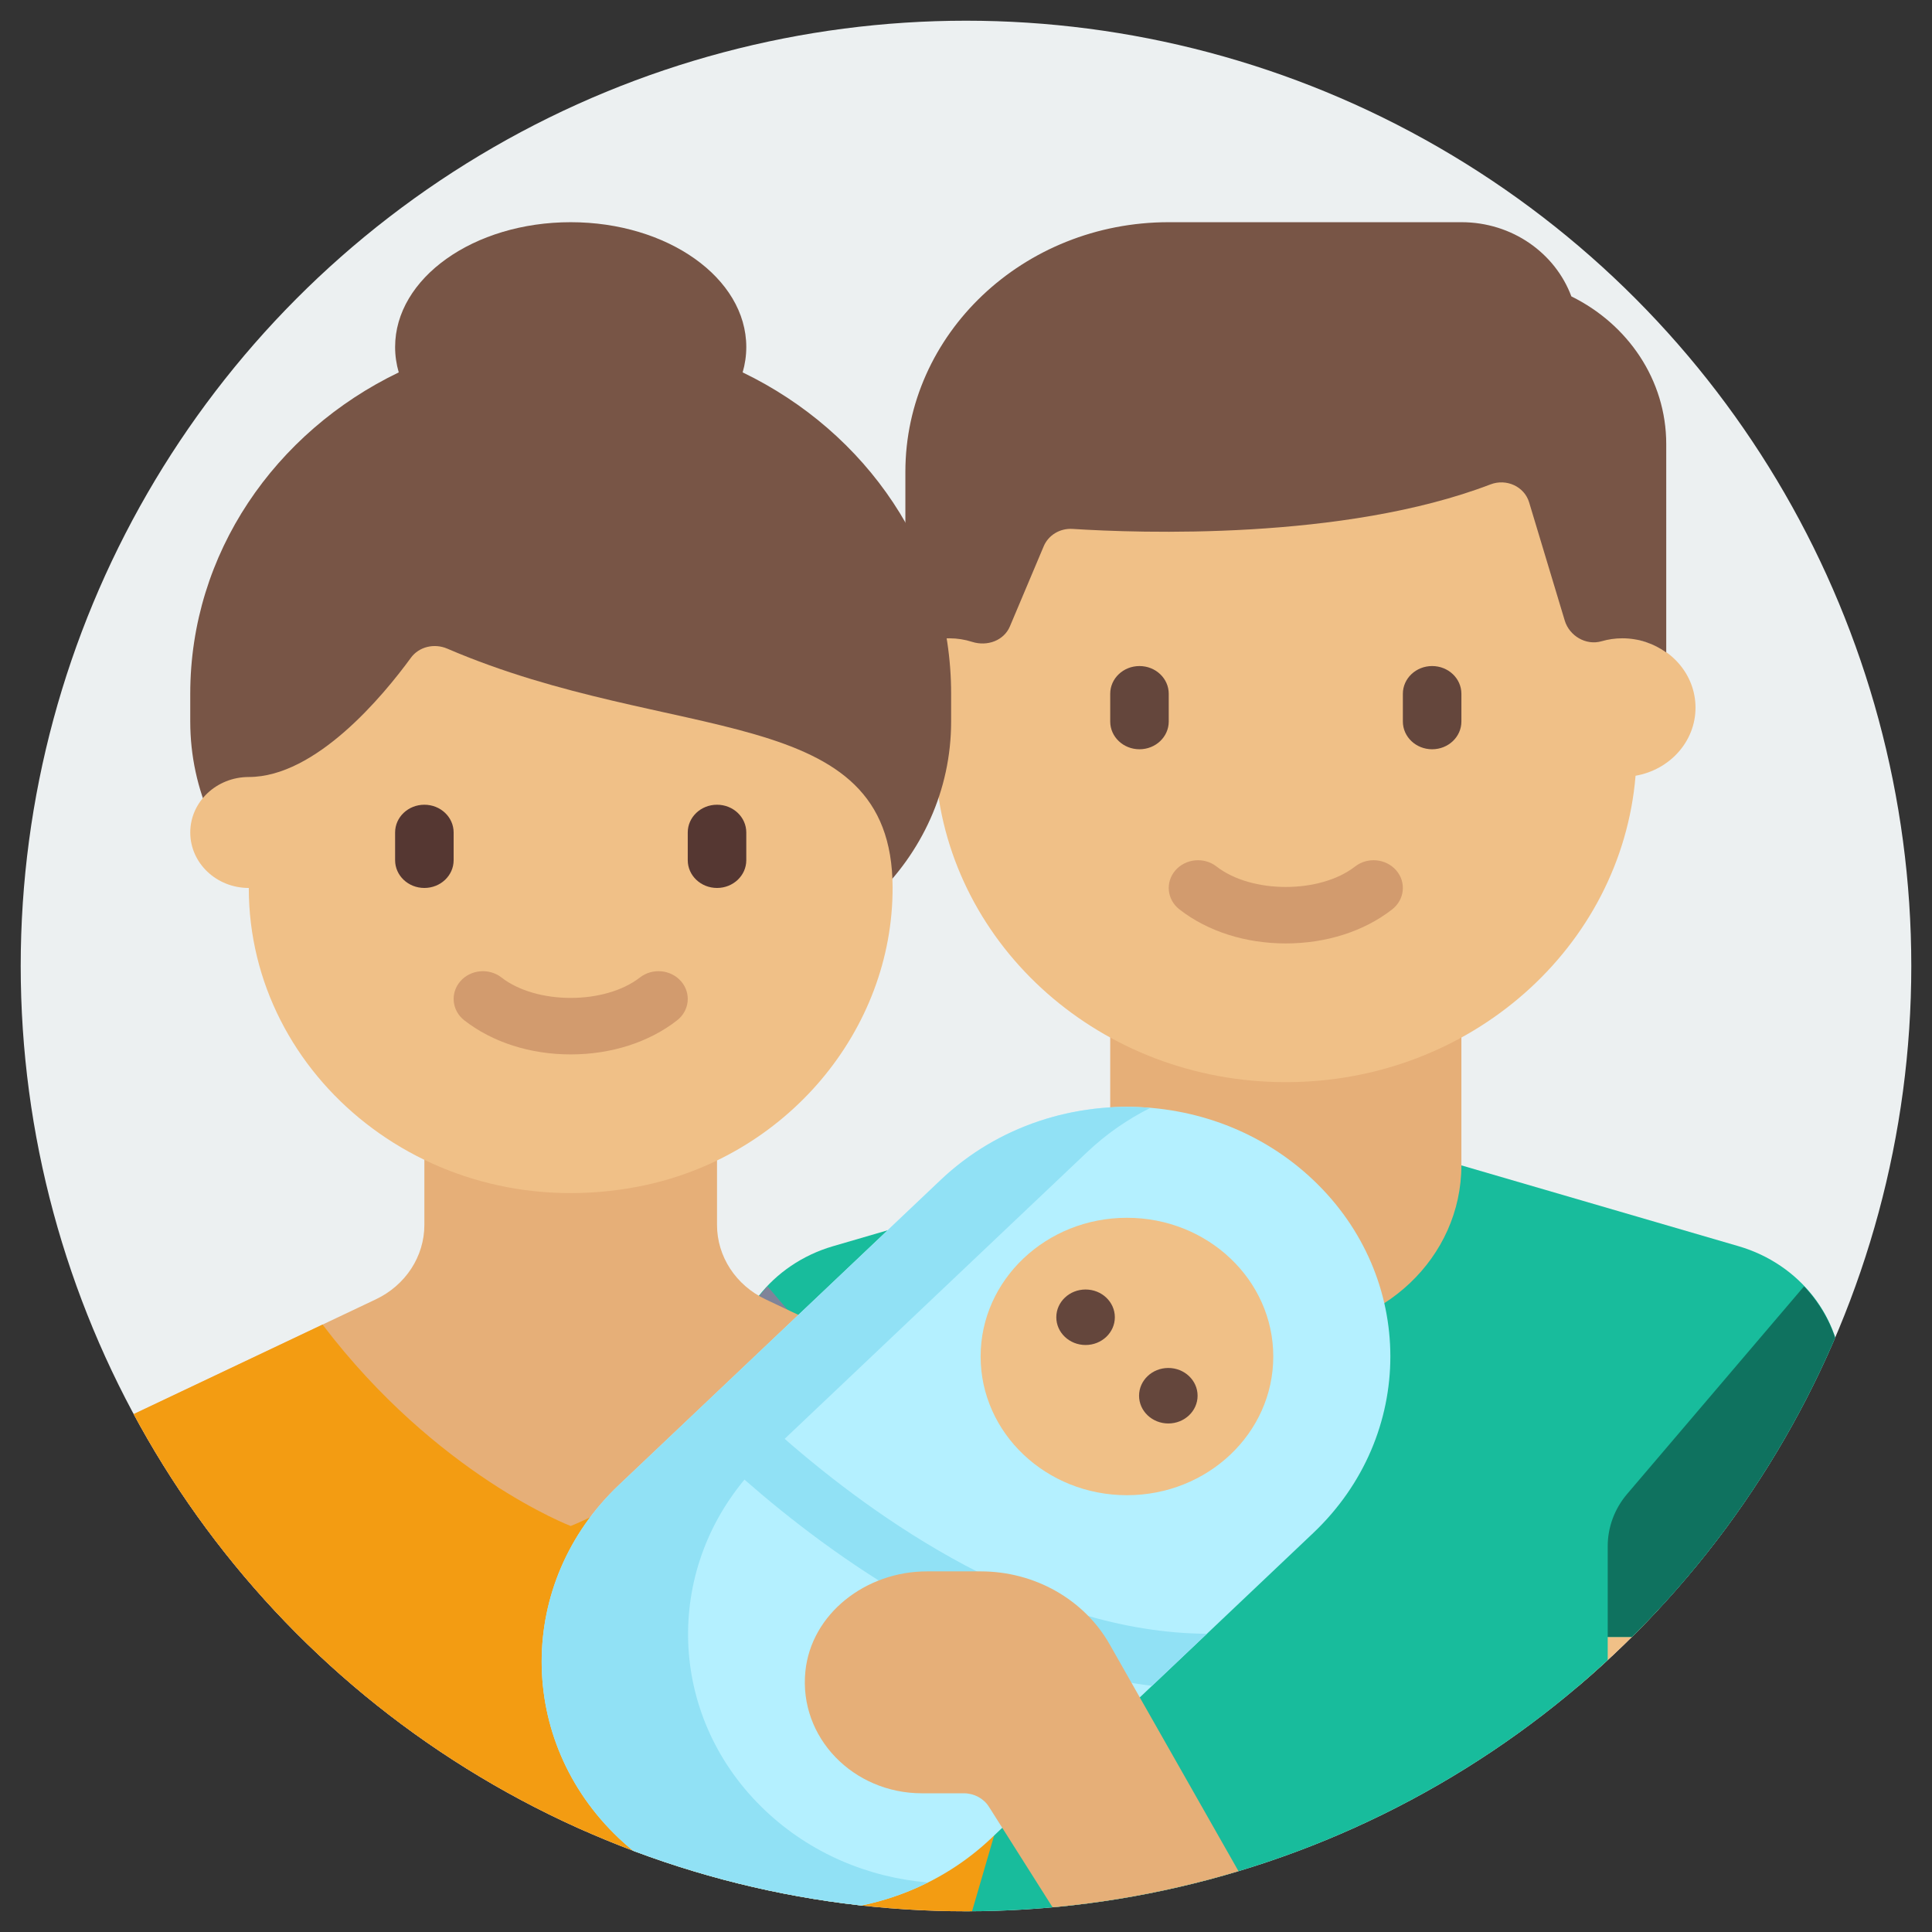 <?xml version="1.0" encoding="utf-8"?>
<!-- Generator: Adobe Illustrator 16.0.3, SVG Export Plug-In . SVG Version: 6.00 Build 0)  -->
<!DOCTYPE svg PUBLIC "-//W3C//DTD SVG 1.1//EN" "http://www.w3.org/Graphics/SVG/1.1/DTD/svg11.dtd">
<svg version="1.1" xmlns="http://www.w3.org/2000/svg" xmlns:xlink="http://www.w3.org/1999/xlink" x="0px" y="0px" width="300px"
	 height="300px" viewBox="0 0 300 300" enable-background="new 0 0 300 300" xml:space="preserve">
<rect x="0" y="0" width="300" height="300" fill="#333333" stroke="none"/>
<g id="Layer_3">
	<circle fill="#ECF0F1" cx="150" cy="150" r="146.785"/>
</g>
<g id="Layer_1">
	<g>
		<defs>
			<circle id="SVGID_1_" cx="150" cy="150" r="146.785"/>
		</defs>
		<clipPath id="SVGID_2_">
			<use xlink:href="#SVGID_1_"  overflow="visible"/>
		</clipPath>
		<g clip-path="url(#SVGID_2_)">
			<path fill="#F0C087" d="M245.104,249.881h36.353v30.151c0,2.378-2.035,4.307-4.543,4.307h-31.81V249.881z"/>
			<path fill="#F0C087" d="M154.216,284.339h-31.81c-2.509,0-4.544-1.929-4.544-4.307v-30.151h36.354V284.339z"/>
			<path fill="#18BC9C" d="M269.96,193.509l-43.035-12.55h-9.089h-36.354h-9.089l-43.037,12.55
				c-9.533,2.782-16.038,11.133-16.038,20.587v35.785c0,2.377,2.034,4.305,4.544,4.305h31.809V300h31.811h36.354h31.81v-45.814
				h31.811c2.51,0,4.544-1.928,4.544-4.305v-35.785C286,204.642,279.495,196.291,269.96,193.509z"/>
			<g>
				<path fill="#7F8499" d="M113.319,214.096v35.785c0,2.377,2.034,4.305,4.544,4.305h31.809v-14.098c0-2.957-1.068-5.82-3.027-8.12
					l-27.458-32.225C115.531,203.603,113.319,208.646,113.319,214.096z"/>
			</g>
			<g>
				<path fill="#0F725F" d="M280.131,199.743l-27.457,32.225c-1.96,2.3-3.028,5.163-3.028,8.12v14.098h31.811
					c2.51,0,4.544-1.928,4.544-4.305v-35.785C286,208.646,283.788,203.603,280.131,199.743z"/>
			</g>
			<path fill="#E6AF78" d="M199.66,206.803L199.66,206.803c-15.059,0-27.267-11.57-27.267-25.844V159.42h54.529v21.539
				C226.925,195.232,214.719,206.803,199.66,206.803z"/>
			<path fill="#F0C087" d="M263.278,109.884c0-5.211-3.902-9.555-9.087-10.553V73.27H145.129v26.062
				c-5.186,0.998-9.089,5.342-9.089,10.553c0,5.281,4.016,9.654,9.307,10.572c2.218,26.621,25.659,47.579,54.313,47.579
				c28.65,0,52.095-20.958,54.31-47.579C259.262,119.538,263.278,115.163,263.278,109.884z"/>
			<g>
				<path fill="#64463C" d="M176.938,116.345c-2.514,0-4.544-1.929-4.544-4.308v-4.307c0-2.379,2.03-4.307,4.544-4.307
					c2.512,0,4.543,1.928,4.543,4.307v4.307C181.481,114.416,179.449,116.345,176.938,116.345z"/>
				<path fill="#64463C" d="M222.381,116.345c-2.513,0-4.545-1.929-4.545-4.308v-4.307c0-2.379,2.032-4.307,4.545-4.307
					c2.512,0,4.544,1.928,4.544,4.307v4.307C226.925,114.416,224.893,116.345,222.381,116.345z"/>
			</g>
			<path fill="#D29B6E" d="M199.66,146.496c-6.277,0-12.142-1.876-16.52-5.286c-1.938-1.511-2.218-4.225-0.625-6.063
				c1.589-1.831,4.46-2.105,6.396-0.591c5.432,4.228,16.064,4.228,21.496,0c1.939-1.514,4.805-1.239,6.395,0.591
				c1.592,1.837,1.313,4.552-0.627,6.063C211.802,144.62,205.934,146.496,199.66,146.496z"/>
			<path fill="#785546" d="M251.92,99.115c2.568,0,4.911,0.839,6.813,2.202V68.962c0-9.988-5.985-18.635-14.733-22.938
				c-2.492-6.695-9.157-11.522-17.074-11.522h-45.444c-22.586,0-40.896,17.357-40.896,38.768v28.047
				c1.902-1.363,4.246-2.202,6.816-2.202c1.236,0,2.425,0.193,3.534,0.548c2.369,0.755,4.949-0.194,5.88-2.396l5.249-12.44
				c0.73-1.733,2.525-2.823,4.488-2.698c10.17,0.65,42.074,1.825,64.888-6.911c2.483-0.951,5.261,0.336,5.998,2.777
				c1.519,5.037,3.922,13.01,5.537,18.374c0.707,2.341,3.265,3.913,5.722,3.201C249.714,99.275,250.793,99.115,251.92,99.115z"/>
			<path fill="#E6AF78" d="M165.868,245.571v-13.551c0-4.896-2.918-9.371-7.536-11.561l-39.458-18.7
				c-4.619-2.189-7.536-6.664-7.536-11.558V176.65H65.896v13.552c0,4.894-2.917,9.368-7.537,11.558l-39.458,18.702
				c-4.619,2.188-7.535,6.663-7.535,11.559v17.859c0,2.378,2.034,4.306,4.544,4.306v25.847c0,2.378,2.036,4.307,4.544,4.307h104.518
				L165.868,245.571z"/>
			<path fill="#785546" d="M115.317,57.825c0.37-1.273,0.566-2.589,0.566-3.939c0-10.705-12.208-19.383-27.266-19.383
				c-15.058,0-27.265,8.679-27.265,19.383c0,1.35,0.196,2.666,0.565,3.939c-19.196,9.247-32.375,28.096-32.375,49.905v4.307
				c0,21.411,18.311,38.768,40.898,38.768h36.354c22.588,0,40.897-17.357,40.897-38.768v-4.307
				C147.694,85.92,134.512,67.072,115.317,57.825z"/>
			<path fill="#F39C12" d="M150,300l15.868-54.429v-13.551c0-4.896-2.918-9.371-7.536-11.561l-31.184-14.78
				c-17.724,23.341-38.532,31.276-38.532,31.276s-20.806-7.936-38.53-31.276l-31.187,14.78c-4.619,2.189-7.535,6.664-7.535,11.561
				v17.857c0,2.38,2.034,4.307,4.544,4.307h22.721v30.153L150,300z"/>
			<path fill="#F0C087" d="M69.461,100.724c-2.021-0.87-4.393-0.316-5.656,1.414c-4.333,5.932-14.753,18.514-25.173,18.514
				c-5.021,0-9.088,3.857-9.088,8.615s4.068,8.615,9.088,8.615c0,29.428,28.3,52.59,60.51,46.364
				c22.948-4.436,39.528-24.275,39.46-46.476C138.517,108.733,104.544,115.803,69.461,100.724z"/>
			<path fill="#553732" d="M111.339,137.882c-2.512,0-4.545-1.929-4.545-4.309v-4.307c0-2.378,2.033-4.308,4.545-4.308
				c2.512,0,4.544,1.929,4.544,4.308v4.307C115.883,135.953,113.851,137.882,111.339,137.882z"/>
			<path fill="#B27010" d="M11.365,232.021v17.857c0,2.38,2.034,4.307,4.544,4.307h22.722v-5.044c0-2.286-0.958-4.479-2.663-6.093
				l-20.913-19.823C12.739,225.576,11.365,228.691,11.365,232.021z"/>
			<path fill="#D29B6E" d="M88.617,163.729c-6.275,0-12.14-1.879-16.517-5.289c-1.939-1.51-2.218-4.225-0.625-6.063
				c1.589-1.831,4.455-2.106,6.394-0.593c5.432,4.228,16.065,4.228,21.496,0c1.94-1.514,4.807-1.238,6.395,0.593
				c1.593,1.838,1.314,4.553-0.625,6.063C100.76,161.85,94.893,163.729,88.617,163.729z"/>
			<path fill="#553732" d="M65.896,137.882c-2.512,0-4.544-1.929-4.544-4.309v-4.307c0-2.378,2.032-4.308,4.544-4.308
				c2.512,0,4.544,1.929,4.544,4.308v4.307C70.44,135.953,68.408,137.882,65.896,137.882z"/>
			<g>
				<path fill="#B4F0FF" d="M96.088,285.432L96.088,285.432c-15.971-15.14-15.971-39.688,0-54.828l49.987-47.382
					c15.972-15.14,41.866-15.14,57.838,0l0,0c15.973,15.141,15.973,39.687,0,54.827l-49.986,47.383
					C137.954,300.569,112.059,300.569,96.088,285.432z"/>
				<ellipse fill="#F0C087" cx="174.992" cy="210.636" rx="22.721" ry="21.538"/>
				<path fill="#91E1F5" d="M178.883,261.775l8.527-8.086c-26.578-0.136-51.579-18.042-65.57-30.266l46.955-44.509
					c2.976-2.822,6.296-5.113,9.834-6.884c-11.643-0.978-23.646,2.744-32.555,11.19l-49.987,47.382
					c-15.971,15.141-15.971,39.688,0,54.828c12.996,12.317,32.559,14.61,48.003,6.881c-9.222-0.774-18.223-4.496-25.283-11.19
					c-14.81-14.038-15.861-36.154-3.205-51.368C129.156,241.646,152.528,258.539,178.883,261.775z"/>
				<g>
					<ellipse fill="#64463C" cx="168.567" cy="204.542" rx="4.545" ry="4.309"/>
					<ellipse fill="#64463C" cx="181.417" cy="216.727" rx="4.544" ry="4.309"/>
				</g>
			</g>
			<path fill="#E6AF78" d="M172.303,255.328c-3.963-6.975-11.646-11.325-20.006-11.325h-8.367c-9.492,0-17.97,6.577-18.872,15.535
				c-1.035,10.277,7.463,18.923,18.092,18.923h6.515c1.596,0,3.075,0.796,3.896,2.092l9.661,15.264
				c1.642,2.595,4.603,4.184,7.795,4.184h21.337c2.407,0,3.941-2.436,2.801-4.444L172.303,255.328z"/>
		</g>
	</g>
</g>
</svg>
